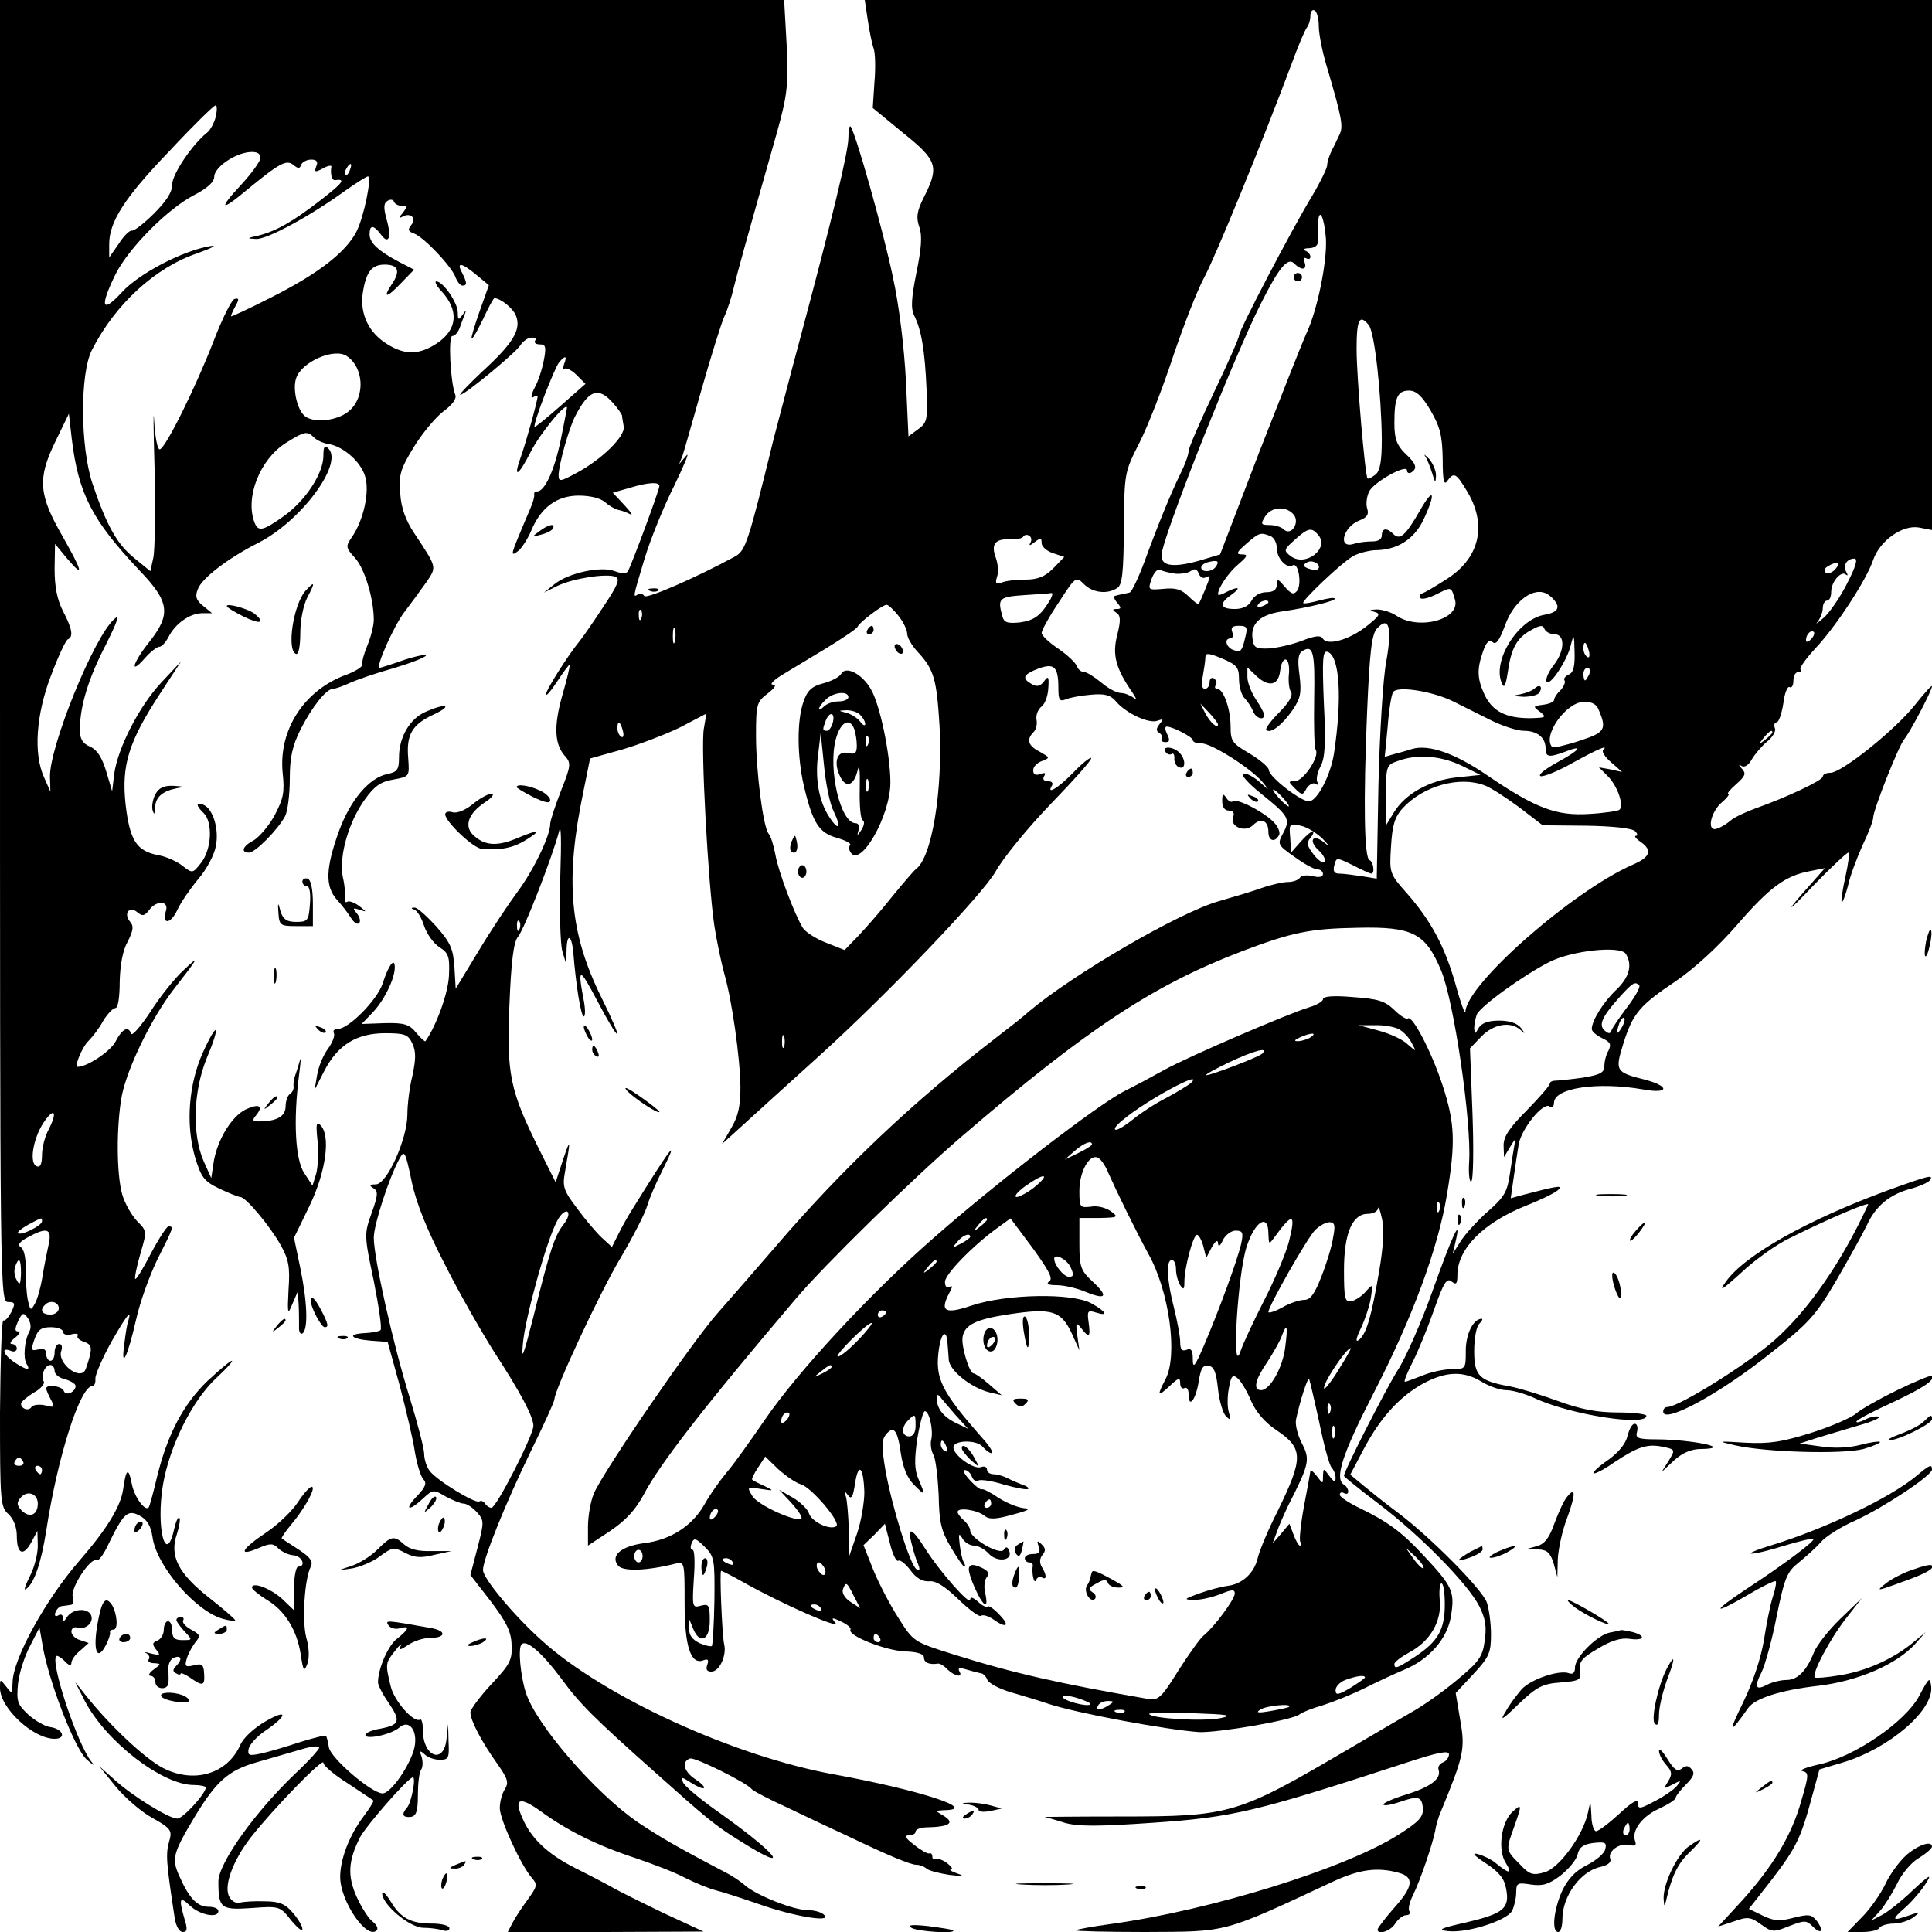 <?xml version="1.0" standalone="no"?>
<!DOCTYPE svg PUBLIC "-//W3C//DTD SVG 20010904//EN"
 "http://www.w3.org/TR/2001/REC-SVG-20010904/DTD/svg10.dtd">
<svg version="1.0" xmlns="http://www.w3.org/2000/svg"
 width="460pt" height="460pt" viewBox="0 0 460 460"
 preserveAspectRatio="xMidYMid meet">
<g transform="translate(0,460) scale(0.1,-0.1)"
fill="#000000" stroke="none">
<path d="M0 3050 c0 -1518 0 -1550 19 -1550 17 0 18 -3 8 -24 -7 -13 -15 -22
-19 -20 -4 3 -7 -96 -8 -219 0 -212 1 -225 20 -242 12 -11 20 -31 20 -51 0
-44 15 -51 34 -17 l15 28 1 -35 c0 -20 -8 -52 -19 -73 -10 -20 -15 -34 -10
-31 20 12 37 63 49 139 27 177 81 345 110 345 5 0 8 8 7 18 0 9 16 47 37 85
36 63 50 82 42 54 -3 -6 -7 -32 -10 -57 -9 -65 8 -30 28 58 9 41 32 105 51
144 39 77 39 78 26 78 -4 0 -23 -29 -42 -65 -18 -35 -35 -63 -37 -60 -2 2 3
28 12 59 16 55 16 55 -8 79 -13 14 -29 42 -35 63 -14 49 -14 165 -1 235 13 66
71 186 124 254 60 77 63 83 23 45 -21 -19 -56 -63 -79 -99 -23 -35 -44 -59
-46 -52 -6 19 -21 12 -37 -19 -12 -23 -67 -60 -90 -60 -9 0 11 48 26 62 10 10
26 31 35 48 10 16 23 30 29 30 6 0 10 26 10 63 1 39 7 74 19 95 13 26 15 37 6
47 -17 20 -2 39 17 23 12 -10 17 -9 28 5 17 24 48 23 40 -2 -10 -33 11 -32 27
2 8 18 31 51 50 74 20 23 39 59 42 79 8 40 -7 89 -30 98 -18 7 -18 -2 1 -20
22 -22 19 -86 -6 -118 -20 -26 -21 -26 -45 -7 -13 10 -39 22 -58 25 -51 10
-67 35 -77 121 -10 93 7 149 83 265 l49 75 -47 -50 c-53 -57 -103 -155 -112
-217 l-5 -42 -14 47 c-10 33 -21 51 -38 59 -19 8 -25 19 -25 42 1 56 20 120
62 201 29 58 34 75 20 61 -49 -43 -155 -306 -153 -376 l1 -35 -15 34 c-26 57
-19 151 17 244 17 45 35 84 40 85 13 6 10 25 -12 67 -14 27 -20 59 -20 100 l1
60 29 -35 c41 -48 37 -32 -11 53 -57 99 -60 137 -18 224 l33 68 7 -61 c16
-130 48 -192 160 -311 73 -76 77 -105 24 -172 -39 -49 -48 -81 -10 -38 13 15
29 27 34 27 6 0 15 10 22 23 16 32 50 56 79 57 l25 0 -22 18 c-16 13 -19 22
-12 39 9 26 72 74 143 110 103 52 204 189 168 225 -9 9 -12 5 -12 -17 0 -42
-42 -106 -93 -143 -51 -36 -62 -39 -71 -16 -23 60 13 150 74 189 45 28 51 30
68 13 6 -6 21 -13 33 -15 35 -5 77 -41 88 -76 12 -36 -3 -106 -32 -147 -14
-21 -14 -24 8 -48 23 -25 45 -97 45 -148 0 -13 -7 -41 -15 -60 -8 -19 -14 -40
-12 -46 1 -5 -16 -16 -37 -24 -101 -36 -163 -131 -153 -234 5 -46 2 -61 -19
-101 -14 -26 -37 -52 -50 -60 -26 -13 -32 -29 -11 -29 15 0 69 55 86 87 6 12
11 52 11 88 0 52 6 79 26 119 27 53 61 96 77 96 5 0 23 6 40 14 18 8 64 24
104 35 40 12 74 25 77 30 3 4 -20 0 -51 -10 -31 -11 -57 -19 -59 -19 -11 0 35
102 59 133 17 22 40 54 53 72 24 36 25 33 -30 116 -20 30 -31 60 -33 94 -4 43
0 58 32 110 20 33 52 71 70 85 22 16 33 31 29 40 -12 32 -17 140 -7 140 6 0
13 8 17 18 3 9 9 24 12 32 5 13 4 13 -5 0 -9 -13 -11 -12 -11 6 0 23 -35 74
-51 74 -5 0 0 -10 11 -22 43 -46 40 -92 -9 -125 -42 -28 -76 -29 -118 -3 -45
27 -67 73 -59 124 8 49 21 66 52 66 32 0 38 -15 18 -45 -24 -36 -14 -36 21 1
l31 32 -35 18 c-51 27 -71 46 -71 66 0 23 9 23 26 1 19 -27 27 -10 15 33 -8
29 -8 40 2 46 6 4 14 3 15 -2 2 -6 11 -10 19 -10 13 0 13 -2 2 -17 -10 -11
-10 -14 -1 -9 19 11 35 -3 21 -20 -9 -11 -7 -15 7 -20 24 -9 91 -80 99 -105 4
-10 11 -19 16 -19 12 0 11 7 -1 31 -14 26 -1 24 35 -6 l29 -24 -22 -62 c-12
-34 -21 -64 -19 -65 2 -2 14 19 27 46 13 28 25 50 27 50 15 0 46 -25 52 -43
12 -32 -8 -65 -79 -130 -34 -32 -58 -57 -54 -57 11 0 133 101 143 118 5 8 16
17 25 18 9 1 14 -2 10 -7 -3 -5 2 -9 12 -9 13 0 15 -6 9 -37 -4 -21 -13 -50
-22 -66 -8 -16 -10 -26 -4 -23 6 4 11 5 11 2 0 -10 -28 -111 -40 -144 -19 -53
-6 -46 23 11 21 43 87 123 87 106 0 -2 -7 -37 -15 -77 -15 -72 -38 -122 -56
-122 -5 0 -8 -3 -7 -7 1 -5 -3 -19 -9 -33 -6 -14 -18 -42 -27 -64 -20 -48 -20
-52 0 -36 8 8 21 28 29 47 23 55 61 83 113 83 27 0 52 -6 63 -16 9 -8 23 -16
31 -18 7 -1 20 -6 28 -10 8 -5 3 4 -13 21 l-28 30 39 11 c45 14 72 15 72 5 0
-10 -67 -190 -75 -203 -3 -6 -15 -6 -31 0 -32 13 -111 -4 -144 -31 l-25 -20
32 16 c38 18 115 30 138 22 12 -5 7 -19 -30 -74 -25 -38 -50 -74 -57 -82 -26
-32 -78 -114 -78 -124 0 -6 12 8 27 31 15 23 28 40 29 39 2 -1 -6 -34 -17 -72
-21 -74 -19 -118 7 -146 14 -16 13 -23 -10 -81 -14 -36 -26 -72 -26 -80 0 -28
-40 -111 -79 -163 -20 -27 -62 -90 -92 -140 l-54 -89 -3 51 c-3 44 -9 58 -43
97 -23 25 -46 46 -52 45 -9 0 -9 -2 0 -5 7 -3 17 -20 23 -39 6 -18 22 -41 36
-50 22 -14 25 -22 23 -68 -2 -42 -30 -119 -56 -156 -1 -2 -11 7 -22 20 -16 20
-28 24 -74 23 l-56 -2 26 27 c27 28 53 80 53 108 0 25 -15 5 -29 -39 -13 -39
-81 -108 -107 -108 -8 0 -12 -4 -9 -10 3 -5 -3 -22 -14 -37 -12 -16 -23 -44
-26 -63 l-6 -35 23 45 c32 62 77 90 145 90 47 0 55 -3 65 -25 9 -19 8 -38 0
-76 -7 -28 -12 -69 -12 -92 0 -58 -48 -166 -75 -167 -15 0 -17 -2 -6 -9 12 -7
11 -17 -4 -59 -18 -50 -18 -53 5 -162 12 -61 20 -114 16 -117 -3 -3 -19 -6
-36 -7 -45 -2 -36 -14 12 -18 l41 -3 29 -105 c15 -58 32 -129 36 -158 5 -29
14 -58 20 -64 9 -9 5 -19 -15 -40 -32 -33 -20 -38 14 -6 24 22 25 22 54 5 17
-9 36 -17 43 -17 7 0 21 -9 31 -20 18 -20 18 -23 2 -85 l-17 -65 48 -62 c37
-49 49 -72 50 -103 2 -37 -3 -47 -48 -95 -27 -29 -50 -60 -50 -67 0 -19 26
-69 63 -121 26 -37 29 -46 19 -62 -7 -11 -12 -31 -12 -45 0 -27 51 -138 77
-167 13 -15 12 -20 -10 -50 -13 -18 -30 -43 -36 -55 l-12 -23 233 0 233 1 -95
44 c-52 25 -106 52 -120 60 -14 8 -54 29 -90 47 -67 34 -106 71 -127 121 -20
46 -5 50 45 14 63 -46 136 -82 225 -111 41 -14 94 -34 118 -47 24 -12 58 -26
74 -30 17 -4 62 -19 100 -32 84 -30 176 -45 158 -27 -6 7 -24 12 -40 12 -33 0
-119 34 -148 58 -11 10 -32 24 -46 31 -124 65 -159 86 -210 120 -101 69 -243
233 -267 309 -13 41 -19 107 -10 115 12 12 49 -21 94 -81 44 -60 73 -90 225
-225 121 -108 141 -125 199 -161 133 -84 92 -32 -57 73 -39 28 -74 57 -77 66
-6 13 -3 13 20 -2 14 -9 28 -15 30 -12 3 2 -7 12 -21 21 -27 18 -33 42 -12 49
11 4 136 -58 147 -73 3 -4 41 -24 85 -44 44 -21 107 -51 140 -66 100 -48 153
-70 167 -70 8 0 18 -4 24 -9 5 -5 29 -11 54 -15 32 -4 38 -3 20 3 -14 5 -21 9
-16 10 6 1 1 7 -9 15 -11 8 -23 12 -27 10 -5 -3 -8 0 -8 5 0 6 -3 10 -8 8 -4
-1 -20 8 -36 21 -20 15 -24 22 -12 22 9 0 16 4 16 9 0 5 10 9 23 10 60 1 73
11 40 30 -16 9 -16 10 4 11 87 1 -57 48 -260 85 -239 43 -549 185 -697 319
-66 59 -140 148 -140 168 0 26 55 162 115 285 30 61 55 116 55 121 0 22 108
254 157 336 29 49 58 105 64 125 6 20 22 57 36 84 43 86 21 57 -75 -98 -7 -11
-20 -34 -29 -52 l-16 -32 -24 22 c-13 12 -40 44 -59 70 -32 42 -35 52 -29 85
14 81 14 85 -4 32 l-18 -55 -40 80 c-69 139 -77 178 -70 343 4 102 10 149 20
161 15 17 83 193 98 251 5 22 6 -18 3 -110 -2 -80 0 -158 5 -175 l9 -30 1 34
c1 40 12 35 16 -6 6 -76 18 -153 25 -153 4 0 4 19 -1 43 -14 74 -9 74 31 -2
59 -112 68 -109 12 4 -76 154 -87 279 -43 490 l16 79 75 21 c41 12 104 36 139
53 l63 33 -6 -35 c-8 -41 10 -371 25 -471 6 -38 17 -90 24 -115 18 -63 37
-197 38 -268 0 -45 -5 -69 -22 -98 l-22 -38 43 39 c49 45 106 96 193 175 164
149 383 379 415 434 18 33 78 106 133 163 55 57 98 105 95 108 -2 3 -22 -13
-43 -35 -36 -37 -65 -54 -50 -30 3 6 -1 10 -10 10 -10 0 -13 5 -9 12 5 8 2 9
-9 5 -11 -4 -17 -1 -17 9 0 8 9 18 21 22 20 8 19 8 -5 22 -28 14 -33 29 -15
47 6 6 9 19 7 29 -2 11 3 24 11 31 9 6 16 26 17 44 2 28 0 31 -10 17 -9 -12
-17 -14 -29 -7 -25 14 -21 23 15 37 38 14 48 5 48 -47 0 -28 3 -32 18 -26 9 4
36 9 60 11 33 3 47 -1 60 -17 23 -27 78 -53 98 -45 14 5 15 4 5 -8 -8 -10 -9
-16 -1 -21 6 -3 8 -10 6 -14 -3 -4 1 -8 9 -8 10 0 11 5 4 19 -5 10 -6 18 -1
18 14 0 62 -25 62 -32 0 -5 9 -8 21 -8 24 0 117 -59 145 -92 18 -22 18 -22 -8
1 -15 13 -32 21 -38 19 -7 -2 13 -24 43 -48 66 -53 70 -60 52 -94 -14 -26 -13
-28 27 -56 23 -17 47 -30 55 -30 7 0 13 -5 13 -11 0 -7 -10 -9 -24 -5 -14 3
-28 2 -31 -4 -3 -5 -16 -10 -28 -10 -12 0 -39 -6 -62 -14 -22 -8 -69 -22 -104
-32 -94 -27 -347 -174 -452 -263 -13 -12 -49 -40 -79 -63 -197 -152 -365 -311
-525 -498 -44 -51 -105 -121 -135 -155 -61 -68 -274 -379 -296 -431 -8 -19
-14 -54 -14 -79 l0 -45 53 35 c37 25 60 50 80 87 37 71 143 208 363 467 67 79
276 284 396 387 297 255 455 359 665 439 121 46 163 54 276 56 131 3 161 -13
198 -101 31 -73 73 -363 67 -456 -2 -29 1 -50 5 -47 5 3 6 75 3 161 l-6 156
27 28 c29 30 69 37 93 16 12 -11 12 -10 1 5 -9 11 -27 17 -52 17 -26 0 -41 -6
-48 -17 -9 -16 -10 -16 -11 -1 0 9 3 23 6 32 7 19 111 94 172 125 54 28 170
40 183 20 16 -26 9 -55 -22 -85 -31 -29 -59 -74 -59 -94 0 -6 11 -15 25 -22
19 -9 22 -14 15 -29 -6 -10 -10 -26 -10 -37 0 -16 -10 -21 -52 -28 -29 -4 -59
-7 -65 -7 -7 0 -13 -3 -13 -7 0 -5 -25 -33 -55 -64 -41 -41 -55 -62 -55 -83
l1 -28 15 25 c12 20 14 21 10 5 -2 -11 -7 -42 -11 -70 -6 -42 -13 -55 -52 -89
-25 -22 -54 -54 -65 -71 l-19 -30 7 30 c14 61 -8 14 -56 -121 -27 -76 -65
-161 -83 -188 -27 -43 -127 -238 -127 -250 0 -2 37 -32 82 -66 99 -75 212
-190 240 -244 15 -30 18 -49 13 -83 -5 -38 -14 -50 -66 -93 -32 -27 -80 -61
-107 -76 -26 -15 -94 -55 -152 -89 -264 -155 -279 -160 -543 -160 -103 0 -184
-1 -180 -1 5 -1 26 -7 48 -14 32 -9 78 -9 209 0 191 13 246 26 604 143 76 25
102 30 102 20 0 -7 -6 -16 -14 -19 -8 -3 -13 -11 -11 -17 8 -22 -19 -42 -78
-60 -32 -10 -56 -21 -53 -24 3 -3 19 0 37 6 46 16 54 14 57 -14 1 -21 -9 -32
-56 -62 -126 -81 -447 -181 -687 -214 -44 -6 -82 -13 -84 -15 -2 -2 72 -4 165
-4 200 1 182 -4 450 121 61 28 104 34 154 20 38 -10 35 -33 -10 -83 -22 -25
-40 -49 -40 -52 0 -14 31 -4 42 14 7 11 19 20 26 20 7 0 11 4 8 9 -4 5 0 22 8
38 17 34 46 119 53 153 2 14 8 34 13 45 55 134 59 150 47 218 l-11 66 42 45
c38 41 42 51 42 95 0 27 -5 62 -10 76 -12 32 -134 155 -211 213 -30 22 -67 52
-84 66 l-30 25 30 57 c39 75 85 127 142 159 55 30 97 32 141 5 18 -11 44 -20
59 -20 15 0 45 -9 67 -19 83 -39 266 -68 266 -42 0 4 -30 8 -67 8 -50 0 -88 7
-143 27 -41 15 -93 31 -115 35 -73 13 -85 25 -85 84 0 29 5 58 12 65 7 7 9 12
6 12 -20 0 -38 -36 -38 -76 0 -43 0 -44 -34 -44 -18 0 -50 -7 -69 -15 -20 -8
-39 -15 -42 -15 -3 0 5 21 19 48 13 26 36 82 51 125 22 63 30 75 41 66 11 -9
14 -6 14 15 0 63 62 125 165 166 33 13 66 29 74 36 14 13 1 11 -83 -11 l-29
-8 7 49 c4 27 9 63 12 80 7 37 57 99 73 90 6 -4 11 -1 11 8 0 36 104 51 213
32 60 -11 64 7 5 23 -72 18 -73 21 -53 86 23 73 39 91 125 149 43 29 101 82
146 134 78 90 115 117 174 128 l35 7 -30 -34 c-68 -76 -65 -79 4 -6 41 42 78
77 82 77 3 0 0 -26 -7 -57 -7 -31 -11 -59 -9 -61 2 -2 9 16 15 39 5 24 22 68
35 97 14 29 25 58 25 65 0 18 60 170 74 187 14 17 66 116 66 126 0 4 -18 -16
-41 -45 -47 -59 -174 -161 -201 -161 -10 0 -18 -4 -18 -9 0 -9 -87 -50 -161
-76 -24 -9 -50 -21 -59 -29 -8 -7 -22 -16 -32 -19 -25 -9 -16 39 12 63 13 11
19 20 15 20 -4 0 4 10 19 23 21 19 24 25 14 36 -9 10 -9 12 -1 7 7 -4 17 3 24
16 7 12 23 31 36 42 13 10 22 25 19 32 -3 8 -1 14 4 14 5 0 12 20 16 45 3 25
10 42 15 39 5 -3 9 4 9 15 0 12 5 21 12 21 6 0 9 3 5 6 -3 4 13 26 36 51 49
52 122 164 137 210 16 46 70 84 109 77 l31 -6 0 631 0 631 -1271 0 -1270 0 7
-47 c4 -27 10 -57 14 -68 4 -11 5 -47 2 -81 l-4 -61 73 -60 c82 -66 86 -80 47
-156 -15 -31 -17 -45 -9 -68 7 -20 5 -50 -7 -108 -12 -61 -14 -85 -5 -103 17
-34 25 -83 29 -173 3 -74 2 -81 -20 -97 l-23 -17 -6 132 c-4 78 -16 179 -31
247 -22 107 -90 348 -101 359 -3 2 -5 -10 -5 -27 0 -33 -39 -194 -116 -482
-26 -96 -53 -202 -62 -235 -61 -249 -67 -266 -92 -280 -90 -49 -211 -102 -216
-94 -3 5 -10 7 -15 4 -12 -8 -13 -10 16 86 14 46 46 125 71 174 24 50 37 81
28 70 l-17 -20 8 20 c4 11 24 83 46 160 22 77 46 154 53 170 8 17 18 48 23 70
9 37 26 99 103 370 25 90 27 111 23 208 l-6 107 -933 0 -934 0 0 -1550z m3140
1487 c0 -18 9 -64 21 -102 34 -116 38 -137 28 -156 -5 -11 -13 -28 -19 -39 -5
-11 -10 -26 -10 -33 0 -7 -16 -40 -35 -72 -50 -82 -175 -322 -175 -334 0 -6
-27 -67 -60 -136 -33 -69 -60 -132 -60 -139 0 -8 -8 -31 -19 -53 -24 -49 -53
-120 -86 -210 -15 -40 -31 -74 -36 -74 -5 -1 -13 -3 -19 -4 -5 -1 -13 -3 -16
-4 -4 0 -1 -8 6 -16 10 -12 10 -15 -1 -15 -11 0 -11 -2 -1 -9 10 -6 11 -17 2
-53 -12 -47 -4 -79 37 -138 9 -14 11 -19 3 -12 -8 6 -22 12 -31 12 -10 0 -31
11 -47 25 -17 14 -35 25 -41 25 -7 0 -14 6 -17 14 -3 8 -23 27 -45 42 -21 14
-39 31 -39 37 0 6 18 39 41 73 40 62 41 62 60 43 20 -20 55 -25 79 -9 12 7 15
36 16 142 1 132 1 133 37 204 20 39 56 132 80 205 25 74 58 159 75 190 27 51
133 309 208 509 15 41 31 79 36 85 4 5 8 17 8 28 0 10 5 15 10 12 6 -3 10 -21
10 -38z m-2626 -214 c-4 -16 -13 -32 -20 -38 -36 -28 -84 -100 -84 -124 0 -19
-14 -40 -44 -70 -24 -24 -48 -42 -52 -40 -5 1 -19 -12 -31 -31 l-23 -33 0 32
c0 53 37 111 144 222 55 59 104 107 109 108 4 1 4 -11 1 -26z m106 -99 c0 -8
-21 -37 -46 -64 -55 -59 -49 -65 14 -12 78 64 94 73 111 59 11 -9 15 -9 18 1
3 6 13 12 24 12 13 0 17 -5 12 -16 -5 -14 -3 -15 16 -5 12 7 21 8 20 4 -3 -17
1 -33 9 -32 26 4 19 -6 -34 -47 -67 -52 -106 -74 -149 -85 -28 -6 -28 -7 -5
-8 26 -1 128 54 212 115 27 19 51 34 54 34 10 0 -9 -95 -27 -131 -25 -49 -90
-100 -203 -157 -53 -27 -96 -47 -96 -45 0 3 5 14 11 25 9 16 8 19 -3 16 -7 -3
-29 -47 -49 -99 -42 -109 -116 -259 -129 -259 -5 0 -11 30 -13 68 -2 37 -2
-14 1 -114 2 -99 1 -195 -3 -212 l-7 -32 -38 31 c-41 33 -66 77 -100 178 -29
87 -30 262 -1 318 55 108 150 196 251 230 36 13 49 20 30 17 -65 -11 -169 -65
-210 -110 -48 -52 -53 -35 -15 43 32 63 124 156 188 189 31 16 47 31 47 43 0
22 48 56 85 59 17 1 25 -3 25 -14z m213 -29 c-3 -9 -8 -14 -10 -11 -3 3 -2 9
2 15 9 16 15 13 8 -4z m2324 -163 c3 -55 -20 -170 -47 -227 -10 -22 -60 -149
-112 -282 l-93 -243 -50 -15 c-68 -19 -97 -12 -88 23 20 82 175 470 234 587
44 88 65 113 80 98 18 -18 32 -16 25 3 -3 8 -2 12 4 9 6 -3 10 -2 10 4 0 5 -6
12 -12 14 -7 3 -3 6 9 6 15 1 22 7 21 19 -1 9 0 28 0 41 3 40 15 14 19 -37z
m102 -206 c14 -17 30 -164 31 -272 0 -52 -4 -75 -15 -84 -9 -7 -17 -11 -19 -9
-6 8 -26 240 -26 308 0 71 7 84 29 57z m-2433 -74 c39 -26 44 -93 9 -127 -27
-28 -94 -35 -113 -12 -16 18 -25 63 -17 86 12 39 91 74 121 53z m517 -19 c-3
-10 -3 -15 1 -11 4 3 17 -3 29 -15 l21 -21 -59 -52 c-33 -29 -61 -52 -62 -50
-5 5 46 137 58 153 15 18 20 16 12 -4z m117 -93 c11 -12 20 -26 21 -29 0 -3 2
-15 4 -26 5 -23 -53 -80 -114 -112 -37 -20 -41 -20 -41 -5 0 25 25 114 40 142
32 62 55 70 90 30z m1946 -17 c23 -40 28 -60 29 -116 0 -51 3 -64 11 -52 16
22 21 19 49 -28 46 -79 27 -157 -51 -206 -26 -17 -52 -32 -58 -34 -6 -2 -8 -7
-4 -11 3 -4 20 0 38 9 36 18 35 19 44 -12 15 -47 -85 -75 -139 -39 -13 9 -35
15 -47 15 -18 -1 -19 -2 -5 -6 15 -4 12 -9 -18 -33 -41 -33 -94 -48 -105 -31
-5 9 -18 8 -51 -5 -24 -9 -60 -17 -79 -18 -31 -1 -35 2 -38 25 -4 36 20 57 76
64 60 9 125 25 120 30 -2 3 -19 0 -38 -5 -19 -5 -35 -8 -37 -6 -5 5 93 98 119
112 12 7 36 13 51 14 53 0 93 25 116 72 31 66 25 81 -9 21 -34 -59 -47 -70
-63 -54 -15 15 -27 14 -27 -4 0 -9 -9 -14 -22 -14 -13 0 -33 -2 -45 -6 -39
-12 -25 41 14 56 18 7 23 14 18 29 -3 10 -1 28 5 40 12 23 90 66 90 50 0 -6 5
-8 10 -5 16 10 12 21 -15 46 -19 19 -25 34 -25 71 0 61 7 78 35 78 17 0 31
-13 51 -47z m-326 -248 c16 -19 -6 -53 -24 -35 -5 5 -20 10 -33 10 -21 0 -22
2 -11 20 15 24 50 26 68 5z m59 -49 c27 -32 -31 -77 -66 -50 -17 13 -17 15 10
39 32 29 40 30 56 11z m-686 -19 c-4 -7 0 -6 10 2 15 11 17 11 17 -2 0 -8 12
-19 27 -24 l27 -9 -26 -27 c-20 -20 -37 -27 -67 -27 -22 0 -47 -3 -56 -7 -14
-5 -16 -2 -11 14 4 11 2 31 -3 45 -12 32 -2 45 32 44 16 -1 31 2 33 6 3 5 10
6 15 2 5 -3 6 -11 2 -17z m571 17 c9 -3 16 -16 16 -29 0 -25 24 -50 38 -41 14
8 22 -47 10 -61 -8 -10 -14 -7 -29 10 -16 19 -18 20 -19 5 0 -12 -8 -18 -25
-18 -14 0 -29 -8 -35 -20 -7 -13 -21 -20 -40 -20 -36 0 -38 13 -8 34 25 18 17
21 -13 6 -10 -6 -19 -8 -19 -5 0 15 25 52 49 72 22 19 23 23 8 23 -15 0 -13 5
10 25 31 27 34 28 57 19z m-129 -73 c-8 -13 -35 -15 -35 -2 0 5 8 11 18 13 21
5 26 2 17 -11z m243 -6 c-3 -3 -13 -2 -22 1 -14 5 -15 9 -4 15 13 8 36 -6 26
-16z m1260 -34 c-16 -32 -42 -70 -56 -82 -15 -13 -21 -17 -14 -9 6 8 12 22 12
32 0 10 5 18 10 18 6 0 10 9 10 21 0 24 24 51 35 41 5 -4 5 -1 1 6 -9 15 1 32
19 32 9 0 4 -18 -17 -59z m-28 34 c-7 -8 -17 -12 -22 -9 -6 4 -5 10 3 15 22
14 33 10 19 -6z m-1571 -11 c14 -1 31 2 37 7 8 6 14 4 18 -6 3 -9 10 -13 16
-10 5 3 10 4 10 1 0 -5 -21 -56 -26 -64 -1 -2 -12 6 -24 18 -17 17 -31 21 -60
18 -37 -3 -37 -3 -28 24 6 16 15 25 21 21 5 -3 22 -7 36 -9z m909 -76 c2 -11
-8 -18 -32 -22 -63 -12 -124 -111 -100 -163 5 -13 9 -6 14 27 8 57 22 82 56
100 21 12 28 12 31 3 3 -7 13 -13 24 -13 26 0 25 -40 -2 -74 -11 -14 -19 -31
-17 -38 6 -16 49 48 58 86 7 28 8 27 9 -17 1 -34 -3 -49 -14 -53 -8 -4 -13
-10 -10 -14 3 -5 -2 -15 -10 -24 -9 -8 -15 -19 -15 -23 0 -4 -11 -9 -26 -11
-24 -3 -25 -4 -7 -17 16 -13 14 -14 -24 -15 -57 0 -89 16 -108 55 -18 39 -19
61 -4 104 8 23 15 29 23 22 8 -7 16 4 29 39 21 60 70 95 102 75 11 -7 21 -19
23 -27z m-1207 15 c-23 -39 -38 -50 -73 -55 -31 -3 -38 0 -42 17 -11 40 -7 44
52 48 31 2 61 4 65 5 4 1 3 -6 -2 -15z m519 -7 c0 -2 -7 -7 -16 -10 -8 -3 -12
-2 -9 4 6 10 25 14 25 6z m-881 -32 c12 -15 21 -34 21 -43 0 -9 11 -28 24 -42
40 -43 46 -65 53 -177 8 -154 -18 -315 -57 -342 -4 -3 -29 -32 -56 -65 -26
-33 -63 -75 -81 -94 l-32 -33 -43 17 c-24 9 -49 25 -56 35 -20 32 -59 135 -66
176 -4 21 -11 44 -16 49 -13 16 -30 148 -30 234 0 75 2 80 28 100 17 13 22 21
12 21 -8 0 1 10 22 23 20 12 68 41 106 64 39 24 72 46 74 51 4 10 59 52 69 52
4 0 17 -12 28 -26z m-612 -6 c-3 -8 -6 -5 -6 6 -1 11 2 17 5 13 3 -3 4 -12 1
-19z m1774 -101 c-8 -39 -16 -173 -19 -296 l-4 -223 -37 6 c-20 3 -43 6 -53 6
-11 0 -15 6 -11 20 5 19 5 19 44 0 21 -11 41 -20 44 -20 9 0 5 28 -4 32 -13 4
-15 139 -6 353 6 141 11 184 23 198 29 32 37 4 23 -76z m-1694 46 c-3 -10 -5
-4 -5 12 0 17 2 24 5 18 2 -7 2 -21 0 -30z m1358 10 c-8 -35 -11 -37 -30 -30
-16 7 -21 27 -5 27 5 0 7 7 4 15 -4 11 0 15 16 15 19 0 21 -4 15 -27z m1347
-5 c-7 -7 -12 -8 -12 -2 0 6 3 14 7 17 3 4 9 5 12 2 2 -3 -1 -11 -7 -17z
m-529 -28 c3 -11 1 -18 -4 -14 -5 3 -9 12 -9 20 0 20 7 17 13 -6z m-654 -114
c-1 -62 0 -117 4 -122 9 -16 -30 -74 -50 -74 -16 0 -16 -1 0 -17 17 -17 19
-17 28 0 6 9 15 14 21 11 6 -4 8 -3 5 3 -4 6 -1 23 7 38 11 20 13 56 8 152 -4
103 -3 125 9 121 29 -10 35 -111 15 -243 -8 -50 -38 -109 -58 -113 -17 -3 -97
58 -97 75 -1 7 -21 24 -46 39 -41 24 -45 29 -45 64 0 42 -17 90 -32 90 -5 0
-7 4 -3 9 3 5 1 12 -5 16 -5 3 -10 -1 -10 -9 0 -9 -5 -16 -11 -16 -8 0 -9 11
-5 31 3 17 6 37 6 45 0 10 9 9 40 -4 35 -15 40 -21 40 -49 0 -17 6 -38 13 -45
7 -7 16 -21 20 -30 6 -18 27 -25 27 -10 0 4 -9 21 -20 37 -11 17 -20 40 -20
53 l0 23 22 -21 c29 -27 52 -22 56 13 5 39 24 34 21 -6 -2 -18 0 -38 5 -45 5
-8 -6 -26 -29 -49 -19 -19 -33 -38 -30 -41 10 -10 38 12 63 48 19 28 21 41 16
83 -5 36 -3 51 7 57 26 16 30 -3 28 -114z m655 59 c-4 -8 -8 -15 -10 -15 -2 0
-4 7 -4 15 0 8 4 15 10 15 5 0 7 -7 4 -15z m-322 -66 c24 -12 64 -32 90 -45
27 -13 61 -24 76 -24 32 0 52 -16 52 -42 0 -21 8 -22 46 -8 46 18 37 5 -18
-25 -29 -16 -47 -30 -40 -33 7 -2 42 12 77 32 62 34 86 44 72 30 -4 -4 5 -17
19 -29 l26 -23 -27 6 -28 5 21 -21 c23 -23 39 -69 28 -80 -4 -3 -36 -8 -72
-10 -78 -5 -127 13 -243 92 -76 52 -138 74 -178 63 -10 -3 -29 -9 -42 -12
l-24 -7 7 72 c3 40 9 77 13 82 9 16 96 2 145 -23z m343 -16 c22 -50 17 -57
-45 -77 -33 -11 -62 -17 -64 -15 -25 26 32 107 75 108 17 1 30 -6 34 -16z
m-905 -38 c0 -12 -20 6 -31 28 l-11 22 21 -22 c11 -12 21 -25 21 -28z m-1417
-15 c3 -11 1 -18 -4 -14 -5 3 -9 12 -9 20 0 20 7 17 13 -6z m2737 -4 c0 -2 -8
-10 -17 -17 -16 -13 -17 -12 -4 4 13 16 21 21 21 13z m-742 -78 l47 -23 -57
-6 c-65 -7 -122 -39 -149 -83 l-19 -31 0 72 c0 69 1 72 28 81 45 17 100 13
150 -10z m57 -48 c14 -5 51 -29 82 -52 l56 -43 104 -1 c63 -1 109 -6 116 -13
6 -6 7 -11 2 -11 -5 0 0 -7 12 -15 28 -20 22 -36 -20 -54 -143 -63 -395 -284
-398 -350 0 -9 -11 20 -23 64 -26 92 -59 153 -117 219 -41 46 -41 48 -37 111
3 51 9 70 28 91 49 53 135 77 195 54z m-480 -30 c10 -11 16 -20 13 -20 -3 0
-13 9 -23 20 -10 11 -16 20 -13 20 3 0 13 -9 23 -20z m95 -98 c16 -17 17 -20
3 -8 -27 22 -39 5 -13 -19 11 -10 17 -22 14 -27 -3 -5 -15 3 -26 17 -16 21
-18 28 -8 40 7 8 9 15 5 15 -4 0 -17 -11 -29 -25 l-22 -25 -2 35 c-3 34 -2 35
25 29 15 -3 39 -18 53 -32z m-1913 -214 c-3 -8 -6 -5 -6 6 -1 11 2 17 5 13 3
-3 4 -12 1 -19z m2666 -134 c3 -4 -9 -26 -28 -51 -18 -24 -36 -50 -38 -56 -3
-9 -7 -9 -17 0 -14 13 -6 32 37 80 30 33 36 37 46 27z m-42 -101 c-12 -20 -14
-14 -5 12 4 9 9 14 11 11 3 -2 0 -13 -6 -23z m-1994 -45 c-3 -7 -5 -2 -5 12 0
14 2 19 5 13 2 -7 2 -19 0 -25z m-1751 -197 c-9 -16 -16 -44 -16 -61 0 -21 -4
-30 -12 -27 -19 6 -10 64 15 103 26 39 35 28 13 -15z m944 -323 c34 -68 87
-160 116 -206 63 -97 94 -155 94 -177 0 -22 -88 -195 -100 -195 -5 0 -12 5
-15 10 -4 6 -10 8 -14 5 -10 -5 -101 50 -118 73 -7 9 -13 27 -13 40 0 13 -16
74 -35 136 -39 125 -85 331 -85 379 0 31 36 142 61 188 12 22 14 18 29 -53 11
-53 37 -117 80 -200z m282 97 c-21 -27 -32 -58 -72 -220 -24 -94 -29 -108 -25
-64 5 60 56 244 81 291 8 16 19 26 25 23 5 -4 2 -16 -9 -30z m-1242 7 c0 -10
-50 -35 -57 -28 -3 2 8 11 24 20 34 18 33 18 33 8z m16 -54 c-4 -18 -11 -53
-15 -78 -4 -25 -12 -54 -18 -64 -10 -18 -11 -17 -17 10 -3 16 -5 49 -5 73 1
25 -4 47 -11 51 -9 6 -4 13 16 24 46 25 58 21 50 -16z m-66 -70 c-1 -26 -3
-30 -10 -16 -6 9 -7 23 -4 32 9 25 14 19 14 -16z m90 -83 c0 -8 -9 -15 -20
-15 -20 0 -26 11 -13 23 12 13 33 7 33 -8z m-70 -55 c-12 -22 -15 -63 -7 -77
11 -17 1 -16 -28 3 -27 18 -34 37 -10 28 8 -4 15 -1 15 5 0 6 -5 11 -12 11 -6
0 -3 7 8 15 10 8 14 15 7 15 -8 0 -8 6 0 24 10 21 13 22 23 8 7 -10 9 -23 4
-32z m80 -1 c0 -6 9 -9 20 -6 11 3 18 1 15 -3 -3 -5 4 -11 15 -15 16 -5 19
-12 14 -33 -4 -15 -9 -30 -11 -34 -14 -26 -68 18 -57 46 3 9 1 16 -5 16 -6 0
-11 -9 -11 -20 0 -11 -4 -20 -10 -20 -5 0 -10 7 -10 16 0 11 -6 15 -19 11 -17
-4 -18 -2 -9 24 8 23 16 29 39 29 16 0 29 -5 29 -11z m-20 -93 c0 -8 11 -17
25 -20 14 -4 25 -11 25 -16 0 -14 -23 -25 -28 -12 -4 12 -42 17 -42 6 0 -3 5
-15 11 -26 10 -19 9 -20 -14 -14 -14 3 -29 1 -32 -4 -7 -11 -25 -4 -25 8 0 4
14 16 30 26 17 9 28 22 24 27 -8 13 3 39 16 39 5 0 10 -6 10 -14z m-75 -216
c3 -5 -1 -10 -10 -10 -9 0 -13 5 -10 10 3 6 8 10 10 10 2 0 7 -4 10 -10z m45
-20 c0 -5 -2 -10 -4 -10 -3 0 -8 5 -11 10 -3 6 -1 10 4 10 6 0 11 -4 11 -10z
m-10 -80 c0 -27 -19 -35 -38 -17 -12 13 -13 19 -3 31 16 19 41 10 41 -14z"/>
<path d="M3080 3940 c0 -5 5 -10 10 -10 6 0 10 5 10 10 0 6 -4 10 -10 10 -5 0
-10 -4 -10 -10z"/>
<path d="M3393 3514 c5 -7 12 -25 17 -41 7 -23 8 -24 9 -7 1 12 -7 30 -16 41
-10 10 -14 13 -10 7z"/>
<path d="M3654 2961 c-5 -5 -20 -11 -34 -14 -21 -4 -20 -4 7 -6 17 0 35 4 38
10 9 14 1 21 -11 10z"/>
<path d="M2065 3100 c-3 -5 -1 -10 4 -10 6 0 11 5 11 10 0 6 -2 10 -4 10 -3 0
-8 -4 -11 -10z"/>
<path d="M2130 3061 c0 -5 5 -13 10 -16 6 -3 10 -2 10 4 0 5 -4 13 -10 16 -5
3 -10 2 -10 -4z"/>
<path d="M2003 2996 c-4 -8 -24 -18 -43 -23 -27 -7 -38 -17 -47 -44 -16 -45
-15 -131 1 -200 21 -89 36 -112 79 -124 21 -6 35 -14 31 -17 -3 -4 -3 -11 1
-17 23 -39 95 86 95 166 0 66 -25 187 -47 223 -21 36 -59 55 -70 36z m17 -56
c0 -5 -10 -10 -23 -10 -13 0 -28 -5 -35 -12 -7 -7 -12 -9 -12 -6 0 4 7 14 16
22 17 18 54 22 54 6z m28 -42 c7 -7 12 -16 12 -22 0 -5 -6 -3 -12 6 -7 9 -22
18 -33 21 -20 5 -20 5 1 6 11 0 25 -4 32 -11z m-65 -18 c-3 -11 -9 -20 -14
-20 -11 0 -11 3 -3 24 9 23 23 20 17 -4z m51 -16 c3 -9 6 -26 6 -39 0 -18 -4
-22 -20 -18 -26 7 -36 -20 -21 -53 14 -32 34 -26 43 12 4 17 6 0 5 -44 -1 -39
2 -73 7 -75 5 -2 4 -12 -3 -23 -10 -15 -11 -15 -7 -1 3 10 0 17 -7 17 -36 0
-66 129 -47 200 11 41 33 53 44 24z m-49 -196 c19 -39 12 -48 -10 -14 -25 37
-35 92 -27 150 l6 51 8 -78 c4 -43 14 -92 23 -109z m82 160 c-3 -8 -6 -5 -6 6
-1 11 2 17 5 13 3 -3 4 -12 1 -19z m0 -110 c-3 -7 -5 -2 -5 12 0 14 2 19 5 13
2 -7 2 -19 0 -25z"/>
<path d="M1885 2597 c-4 -10 -5 -21 -1 -24 10 -10 18 4 13 24 -4 17 -4 17 -12
0z"/>
<path d="M1900 2525 c0 -8 5 -15 10 -15 6 0 10 7 10 15 0 8 -4 15 -10 15 -5 0
-10 -7 -10 -15z"/>
<path d="M1284 3335 c-18 -13 -18 -14 4 -8 12 3 25 9 28 14 8 14 -10 11 -32
-6z"/>
<path d="M727 3193 c-29 -34 -45 -142 -22 -150 6 -2 10 19 10 50 0 29 7 66 17
85 19 36 18 40 -5 15z"/>
<path d="M1548 3193 c7 -3 16 -2 19 1 4 3 -2 6 -13 5 -11 0 -14 -3 -6 -6z"/>
<path d="M540 3157 c0 -3 18 -14 40 -25 39 -19 53 -16 27 6 -14 12 -67 27 -67
19z"/>
<path d="M1013 2905 c-37 -16 -63 -60 -63 -108 0 -30 -4 -35 -28 -40 -43 -9
-88 -62 -115 -136 -32 -89 -33 -131 -5 -163 13 -14 28 -34 34 -44 7 -11 15
-16 19 -12 4 4 2 14 -5 23 -11 13 -10 14 6 9 18 -6 18 -6 -1 9 -11 8 -24 13
-28 10 -5 -3 -7 1 -6 8 2 8 0 31 -5 52 -9 49 14 130 53 184 23 32 38 42 68 47
38 7 38 7 35 50 -5 57 9 81 61 105 47 22 29 28 -20 6z"/>
<path d="M2775 2810 c4 -6 10 -8 15 -5 4 3 7 -3 6 -12 0 -9 5 -18 12 -20 15
-6 16 19 0 35 -15 15 -42 16 -33 2z"/>
<path d="M2825 2760 c-3 -5 -1 -10 4 -10 6 0 11 5 11 10 0 6 -2 10 -4 10 -3 0
-8 -4 -11 -10z"/>
<path d="M370 2709 c-6 -11 -9 -28 -7 -37 4 -13 5 -12 6 4 1 26 17 40 51 47
21 4 20 4 -7 6 -23 1 -35 -5 -43 -20z"/>
<path d="M1230 2726 c0 -2 18 -13 40 -24 27 -13 40 -16 40 -7 0 6 -11 17 -25
23 -25 12 -55 16 -55 8z"/>
<path d="M1125 2685 c-17 -14 -37 -22 -47 -19 -10 3 -18 1 -18 -5 0 -17 67
-81 87 -82 44 -4 75 2 105 21 39 24 31 26 -19 5 -47 -20 -76 -19 -102 3 -28
22 -18 54 24 82 17 11 23 20 15 20 -8 0 -28 -11 -45 -25z"/>
<path d="M2910 2693 c0 -15 6 -23 16 -23 10 0 14 -6 10 -15 -9 -23 29 -39 48
-19 19 18 36 10 36 -17 0 -21 15 -26 25 -8 4 5 -1 19 -10 29 -22 25 -91 61
-100 52 -3 -3 -10 0 -15 8 -8 12 -10 10 -10 -7z"/>
<path d="M2977 2699 c7 -7 15 -10 18 -7 3 3 -2 9 -12 12 -14 6 -15 5 -6 -5z"/>
<path d="M720 2501 c0 -6 5 -11 11 -11 6 0 9 -17 7 -42 -3 -40 -5 -43 -33 -43
-22 0 -31 6 -37 25 -6 23 -7 23 -5 -5 2 -28 5 -30 42 -30 l40 0 0 54 c0 35 -5
56 -12 59 -7 2 -13 -1 -13 -7z"/>
<path d="M4586 2359 c-8 -42 0 -50 9 -9 4 17 5 34 2 36 -2 3 -7 -10 -11 -27z"/>
<path d="M652 2275 c0 -16 2 -22 5 -12 2 9 2 23 0 30 -3 6 -5 -1 -5 -18z"/>
<path d="M3150 2221 c0 -5 -15 -14 -32 -19 -48 -14 -294 -120 -347 -150 -25
-14 -68 -37 -96 -51 -63 -33 -294 -210 -447 -344 -153 -133 -329 -323 -408
-439 -35 -51 -75 -107 -90 -124 -15 -18 -38 -50 -51 -73 -29 -53 -81 -87 -144
-95 -56 -7 -83 -30 -63 -54 12 -14 69 -12 136 5 22 5 22 4 22 -94 0 -104 15
-148 45 -136 11 4 13 1 9 -11 -4 -11 -1 -16 10 -16 19 0 37 39 30 66 -5 25
-11 174 -7 174 2 0 28 -13 56 -29 89 -50 230 -112 216 -95 -11 13 -9 14 14 3
15 -7 24 -15 22 -19 -8 -14 83 -50 130 -52 30 -1 45 -6 45 -15 0 -12 13 -17
33 -14 4 1 15 -5 23 -14 18 -17 38 -20 28 -4 -4 8 1 9 17 4 13 -4 29 -8 34 -9
6 0 13 -8 16 -16 4 -8 28 -21 55 -29 27 -8 68 -20 91 -28 67 -22 282 -62 358
-67 44 -2 221 28 239 42 6 5 31 15 56 22 25 8 70 26 100 41 30 15 71 34 90 42
63 25 107 76 115 131 9 57 3 69 -65 142 -53 57 -86 81 -152 113 -27 13 -48 27
-48 32 0 6 5 7 10 4 6 -3 10 -2 10 4 0 5 -4 13 -10 16 -23 14 -5 71 70 217 93
180 154 346 175 473 21 125 19 171 -10 260 -26 80 -73 170 -83 160 -3 -3 -18
6 -33 21 -22 21 -39 26 -98 30 -45 4 -71 2 -71 -5z m180 -71 c11 -6 25 -20 31
-33 12 -22 12 -22 -10 -3 -11 11 -42 25 -68 32 l-48 13 38 0 c21 1 47 -4 57
-9z m-210 -20 c-8 -5 -22 -9 -30 -9 -10 0 -8 3 5 9 27 12 43 12 25 0z m-115
-39 c-11 -9 -121 -51 -133 -51 -4 1 20 14 53 30 59 28 98 39 80 21z m-170 -70
c-6 -5 -32 -21 -58 -35 -26 -13 -61 -36 -78 -50 -17 -14 -36 -26 -42 -26 -7 1
1 11 17 24 56 47 198 123 161 87z m-235 -146 c0 -2 -15 -12 -32 -20 l-33 -16
24 21 c22 19 41 26 41 15z m39 -68 c22 -49 65 -137 95 -192 50 -89 71 -242 41
-299 -21 -40 -19 -43 10 -16 21 20 25 21 25 6 0 -9 5 -14 10 -11 6 3 10 -3 10
-15 0 -35 17 -13 24 30 5 32 10 41 24 38 13 -2 18 -17 22 -55 3 -29 12 -58 19
-65 11 -11 12 -9 7 9 -4 12 -4 38 0 58 5 29 9 33 20 24 8 -6 23 -31 33 -55 12
-27 34 -52 60 -69 65 -44 65 -66 2 -195 -22 -43 -42 -92 -46 -108 -8 -37 -37
-64 -73 -68 -15 -2 -45 -10 -67 -18 -36 -13 -38 -15 -12 -15 15 -1 43 6 62 13
28 12 35 12 35 2 0 -14 -50 -81 -74 -100 -8 -6 -35 -44 -60 -83 -41 -66 -48
-72 -73 -68 -208 36 -320 61 -463 106 -95 30 -95 30 -131 87 -20 31 -47 83
-60 115 l-23 58 26 25 25 26 12 -47 c6 -25 15 -44 20 -41 4 3 17 -7 29 -23 13
-18 28 -27 44 -26 16 2 38 -12 70 -43 26 -25 50 -43 54 -39 4 3 16 0 28 -8 32
-23 42 -17 16 10 -13 14 -26 23 -28 20 -3 -3 -14 2 -24 12 -12 10 -18 12 -18
4 0 -15 -73 68 -106 120 -32 51 -44 56 -34 16 4 -17 11 -41 16 -51 5 -13 4
-17 -4 -12 -15 9 -59 151 -74 237 -9 54 -9 70 1 83 19 23 28 12 36 -45 5 -33
15 -58 31 -74 28 -28 28 -27 11 13 -10 23 -10 47 -3 96 6 36 14 66 18 66 11 0
21 -47 15 -69 -2 -10 0 -26 6 -36 5 -10 10 -53 12 -95 1 -64 6 -85 29 -124 15
-25 29 -46 32 -46 3 0 2 5 -1 10 -4 6 -8 25 -10 43 -3 25 -2 28 6 15 5 -10 18
-18 28 -18 10 0 26 -9 35 -19 20 -22 58 -17 49 6 -4 11 -8 11 -13 3 -9 -14
-80 27 -80 46 0 6 -7 17 -15 24 -8 7 -15 16 -15 20 0 12 47 5 64 -9 11 -9 26
-9 68 3 35 9 44 14 27 15 -14 1 -42 12 -62 25 -19 13 -37 22 -39 20 -3 -2 -15
7 -28 21 -13 14 -19 25 -13 25 6 0 14 -7 17 -16 3 -8 10 -13 16 -9 5 3 33 -1
61 -10 29 -8 55 -13 57 -10 3 2 -4 7 -14 10 -10 4 -27 11 -36 16 -10 5 -25 9
-33 9 -8 0 -15 5 -15 11 0 6 -6 9 -14 6 -17 -7 -66 28 -66 47 0 17 55 19 70 1
7 -8 16 -15 21 -15 5 0 -2 12 -15 28 -107 121 -121 150 -110 223 6 38 18 44
20 11 1 -10 2 -27 3 -39 1 -26 53 -67 96 -78 l30 -7 -30 26 c-16 14 -33 26
-37 26 -10 0 -30 66 -26 87 5 29 32 42 112 54 100 15 122 8 147 -44 l19 -42
-5 35 c-4 31 -3 33 9 18 19 -25 23 -22 18 13 -4 28 -2 30 17 24 32 -10 25 2
-11 22 -46 25 -201 22 -283 -5 -65 -22 -78 -15 -55 29 8 15 9 19 1 15 -7 -4
-11 1 -11 12 0 18 67 87 127 130 l29 21 53 -71 c39 -54 49 -73 39 -79 -8 -6
-2 -9 18 -9 17 0 48 -7 69 -16 49 -20 55 -11 16 25 -28 26 -31 35 -31 90 l0
61 48 0 c44 1 46 2 27 16 -11 8 -32 14 -47 11 -27 -3 -28 -2 -28 38 0 44 23
87 43 79 7 -2 19 -19 26 -37z m-174 -32 c-16 -13 -36 -24 -44 -25 -8 0 0 11
19 25 44 32 64 33 25 0z m962 -57 c-3 -8 -6 -5 -6 6 -1 11 2 17 5 13 3 -3 4
-12 1 -19z m-143 -143 c-18 -107 -30 -150 -48 -165 -9 -7 -8 2 4 27 10 21 21
54 24 73 5 34 5 34 -12 15 -9 -11 -25 -21 -34 -23 -16 -3 -18 6 -18 74 0 88
20 134 57 134 13 0 23 6 24 13 1 6 5 -4 9 -23 6 -23 4 -67 -6 -125z m-934 121
c0 -2 -8 -10 -17 -17 -16 -13 -17 -12 -4 4 13 16 21 21 21 13z m719 -52 c-7
-27 -33 -89 -58 -138 -25 -49 -52 -106 -58 -125 -21 -60 -6 185 15 250 20 62
52 81 52 32 1 -27 1 -27 15 -8 43 59 51 57 34 -11z m105 9 c-3 -21 -16 -63
-28 -93 -16 -41 -26 -55 -41 -55 -11 0 -35 -8 -52 -18 -18 -10 -33 -14 -33
-11 0 14 93 177 111 195 11 11 26 19 34 19 13 0 15 -7 9 -37z m-219 -15 c-9
-39 -53 -159 -89 -243 -21 -49 -26 -55 -26 -31 0 21 -4 27 -15 22 -11 -4 -15
1 -15 19 0 13 -7 50 -15 82 -17 66 -19 113 -5 113 6 0 10 -10 10 -22 0 -13 5
-30 10 -38 8 -12 10 -10 10 8 0 34 21 112 30 112 4 0 11 -12 15 -27 l7 -28 13
25 c9 16 15 19 15 10 1 -10 5 -7 12 8 6 12 20 22 30 22 17 0 19 -5 13 -32z
m-645 17 c0 -2 -10 -10 -22 -16 -21 -11 -22 -11 -9 4 13 16 31 23 31 12z m239
-72 c8 -18 8 -23 -4 -23 -12 0 -35 28 -35 43 0 14 30 -1 39 -20z m-319 13 c0
-2 -8 -10 -17 -17 -16 -13 -17 -12 -4 4 13 16 21 21 21 13z m-120 -120 c0 -3
-4 -8 -10 -11 -5 -3 -10 -1 -10 4 0 6 5 11 10 11 6 0 10 -2 10 -4z m-66 -66
c-21 -22 -43 -40 -49 -40 -10 1 69 80 80 80 4 0 -10 -18 -31 -40z m1016 -18
c-6 -49 -36 -101 -57 -102 -20 0 -15 24 13 65 14 21 30 49 35 62 13 35 16 28
9 -25z m128 -52 c-17 -28 -33 -48 -35 -46 -7 7 52 96 63 96 2 0 -11 -23 -28
-50z m-1208 5 c0 -2 -10 -9 -22 -15 -22 -11 -22 -10 -4 4 21 17 26 19 26 11z
m1161 -131 c11 -54 24 -103 30 -109 5 -5 9 -16 9 -24 0 -11 -4 -10 -15 5 -14
19 -14 19 -15 0 0 -20 0 -20 -15 0 -8 10 -15 16 -15 12 0 -3 -7 -41 -15 -83
-8 -43 -12 -82 -9 -86 3 -5 3 -9 -1 -9 -3 0 -10 12 -15 26 l-10 26 -20 -24
-20 -23 10 27 c5 15 18 44 28 65 49 96 52 108 32 146 -10 19 -17 45 -14 58 9
42 27 99 31 96 1 -2 12 -48 24 -103z m-866 17 l30 -33 -31 15 c-30 15 -44 35
-44 60 0 7 3 7 8 2 4 -6 21 -25 37 -44z m892 7 c-3 -8 -6 -5 -6 6 -1 11 2 17
5 13 3 -3 4 -12 1 -19z m-1295 -20 c-7 -7 -12 -8 -12 -2 0 14 12 26 19 19 2
-3 -1 -11 -7 -17z m308 -13 c0 -16 -6 -25 -15 -25 -18 0 -20 21 -3 38 17 17
18 16 18 -13z m997 -27 c-3 -7 -5 -2 -5 12 0 14 2 19 5 13 2 -7 2 -19 0 -25z
m-923 -24 c3 -8 2 -12 -4 -9 -6 3 -10 10 -10 16 0 14 7 11 14 -7z m-347 -88
c26 -8 97 -92 84 -100 -15 -10 -59 11 -65 31 -3 10 -21 27 -38 37 l-33 19 29
-31 c16 -18 27 -34 24 -37 -10 -11 -101 30 -116 52 -14 23 -14 23 19 18 33 -5
33 -5 9 7 -14 6 -27 13 -29 15 -2 1 4 14 14 29 l17 26 31 -30 c18 -16 42 -33
54 -36z m151 -19 c0 -23 -7 -67 -17 -97 l-19 -55 -1 62 c-1 34 -4 70 -7 80 -5
15 -4 15 5 3 8 -11 12 -5 17 29 8 50 20 39 22 -22z m302 -27 c0 -5 -5 -10 -11
-10 -5 0 -7 5 -4 10 3 6 8 10 11 10 2 0 4 -4 4 -10z m-658 -32 c-7 -7 -12 -8
-12 -2 0 14 12 26 19 19 2 -3 -1 -11 -7 -17z m-1 -199 c-1 -57 -4 -105 -6
-108 -3 -2 -16 1 -30 7 -16 8 -25 19 -24 34 l0 23 9 -22 c16 -40 40 -28 40 18
0 37 -2 41 -21 36 -21 -6 -21 -3 -17 64 3 38 2 69 -3 69 -5 0 -6 7 -2 16 5 13
10 12 31 -9 23 -23 24 -30 23 -128z m-171 106 c0 -8 -4 -15 -10 -15 -5 0 -10
7 -10 15 0 8 5 15 10 15 6 0 10 -7 10 -15z m1859 -29 c-2 -2 -13 8 -23 22
l-19 27 24 -22 c12 -12 21 -24 18 -27z m-1644 14 c3 -6 -1 -7 -9 -4 -18 7 -21
14 -7 14 6 0 13 -4 16 -10z m219 -15 c3 -8 1 -15 -3 -15 -5 0 -11 7 -15 15 -3
8 -1 15 3 15 5 0 11 -7 15 -15z m69 -65 l15 -29 -23 15 c-14 9 -21 22 -18 30
7 19 9 18 26 -16z m1407 -20 c0 -60 -16 -88 -70 -124 -43 -28 -50 -31 -50 -18
0 5 16 17 36 28 49 26 77 74 72 124 -2 22 0 40 4 40 5 0 8 -23 8 -50z m-1485
-10 c3 -6 -1 -7 -9 -4 -18 7 -21 14 -7 14 6 0 13 -4 16 -10z m140 -70 c3 -5 1
-10 -4 -10 -6 0 -11 5 -11 10 0 6 2 10 4 10 3 0 8 -4 11 -10z m1155 -94 c0 -2
-16 -13 -35 -25 -29 -17 -35 -18 -35 -5 0 8 10 19 23 24 24 9 47 13 47 6z
m-654 -64 c-7 -7 -66 9 -66 18 0 4 16 3 35 -3 19 -6 33 -12 31 -15z m44 -2
c-20 -13 -33 -13 -25 0 3 6 14 10 23 10 15 0 15 -2 2 -10z m429 -4 c-2 -2 -22
-6 -44 -10 -29 -5 -36 -4 -25 3 13 10 79 16 69 7z m-392 -12 c-3 -3 -12 -4
-19 -1 -8 3 -5 6 6 6 11 1 17 -2 13 -5z m228 -15 c-41 -8 -163 -1 -169 10 -2
3 44 4 102 2 87 -3 100 -5 67 -12z"/>
<path d="M2437 1433 c8 -50 13 -55 13 -10 0 20 -4 38 -9 42 -6 3 -7 -10 -4
-32z"/>
<path d="M2344 1426 c-8 -22 3 -49 19 -43 6 2 12 14 12 27 0 27 -22 39 -31 16z
m18 -28 c-7 -7 -12 -8 -12 -2 0 6 3 14 7 17 3 4 9 5 12 2 2 -3 -1 -11 -7 -17z"/>
<path d="M2418 1258 c9 -9 15 -9 24 0 9 9 7 12 -12 12 -19 0 -21 -3 -12 -12z"/>
<path d="M2290 1152 c0 -5 10 -17 21 -28 22 -19 22 -19 10 3 -12 24 -31 39
-31 25z"/>
<path d="M2391 944 c0 -11 3 -14 6 -6 3 7 2 16 -1 19 -3 4 -6 -2 -5 -13z"/>
<path d="M2423 922 c-7 -4 -9 -13 -4 -21 6 -9 10 -7 14 8 3 12 4 21 4 21 -1 0
-7 -4 -14 -8z"/>
<path d="M2473 918 c5 -13 1 -18 -13 -18 -11 0 -20 -4 -20 -10 0 -5 5 -10 10
-10 6 0 9 -3 9 -7 -3 -19 3 -47 8 -35 2 6 9 10 14 6 12 -7 11 7 -1 26 -5 9 -5
19 2 28 8 9 8 16 -2 25 -10 10 -12 9 -7 -5z"/>
<path d="M2307 867 c-4 -13 29 -87 39 -87 4 0 3 12 0 26 -4 14 -2 32 3 38 8
10 4 16 -13 24 -19 8 -26 8 -29 -1z"/>
<path d="M2416 854 c-8 -21 -8 -34 2 -34 4 0 8 11 8 25 2 29 -1 32 -10 9z"/>
<path d="M2599 855 c-1 -3 -2 -8 -3 -12 -1 -5 -4 -13 -8 -18 -9 -14 8 -42 19
-32 4 5 1 12 -6 16 -11 7 -8 12 10 21 17 10 24 10 27 1 2 -6 13 -11 25 -11 17
0 13 4 -16 20 -39 21 -46 23 -48 15z"/>
<path d="M2750 815 c0 -5 5 -17 10 -25 5 -8 10 -10 10 -5 0 6 -5 17 -10 25 -5
8 -10 11 -10 5z"/>
<path d="M2725 800 c-3 -5 -1 -10 4 -10 6 0 11 5 11 10 0 6 -2 10 -4 10 -3 0
-8 -4 -11 -10z"/>
<path d="M1670 870 c0 -11 2 -20 4 -20 2 0 6 9 9 20 3 11 1 20 -4 20 -5 0 -9
-9 -9 -20z"/>
<path d="M757 2149 c7 -7 15 -10 18 -7 3 3 -2 9 -12 12 -14 6 -15 5 -6 -5z"/>
<path d="M1390 2155 c0 -5 5 -17 10 -25 5 -8 10 -10 10 -5 0 6 -5 17 -10 25
-5 8 -10 11 -10 5z"/>
<path d="M483 2094 c-34 -76 -41 -170 -19 -248 15 -49 21 -58 58 -76 23 -11
46 -20 50 -20 13 0 70 -68 96 -114 19 -34 23 -52 19 -106 -3 -59 -2 -62 9 -35
l13 30 2 -30 c1 -16 1 -40 1 -53 -1 -12 3 -20 8 -17 14 9 12 74 -5 156 l-15
72 37 76 c39 81 51 167 26 192 -10 10 -11 2 -7 -37 3 -27 1 -62 -3 -78 l-9
-29 -19 29 c-22 31 -27 126 -13 234 4 30 5 46 2 35 -3 -11 -8 -27 -11 -35 -3
-8 -5 -20 -4 -27 1 -6 -3 -14 -9 -18 -5 -3 -10 -17 -10 -29 0 -24 -21 -36 -64
-36 -15 0 -16 3 -6 15 18 22 7 28 -24 14 -34 -16 -68 -72 -77 -124 l-6 -40
-18 40 c-28 64 -25 166 7 245 34 81 27 93 -9 14z"/>
<path d="M1410 2101 c0 -6 4 -13 10 -16 6 -3 7 1 4 9 -7 18 -14 21 -14 7z"/>
<path d="M1492 2004 c16 -18 78 -59 78 -51 0 2 -21 19 -47 37 -27 19 -40 25
-31 14z"/>
<path d="M639 1973 c-13 -16 -12 -17 4 -4 9 7 17 15 17 17 0 8 -8 3 -21 -13z"/>
<path d="M4495 1766 c-193 -71 -342 -155 -386 -218 -18 -25 -9 -20 37 22 33
31 85 68 115 82 94 47 191 88 187 80 -62 -135 -141 -250 -222 -322 -64 -57
-229 -160 -256 -160 -6 0 -10 -5 -10 -11 0 -30 131 40 253 137 93 73 109 90
159 175 30 52 63 111 73 132 21 46 55 74 106 87 21 6 41 15 44 20 9 14 0 12
-100 -24z"/>
<path d="M3808 1753 c18 -2 45 -2 60 0 15 2 0 4 -33 4 -33 0 -45 -2 -27 -4z"/>
<path d="M3481 1734 c0 -11 3 -14 6 -6 3 7 2 16 -1 19 -3 4 -6 -2 -5 -13z"/>
<path d="M3471 1694 c0 -11 3 -14 6 -6 3 7 2 16 -1 19 -3 4 -6 -2 -5 -13z"/>
<path d="M3895 1670 c-10 -11 -16 -22 -14 -24 2 -2 12 7 22 20 22 29 17 32 -8
4z"/>
<path d="M3844 1535 c6 -19 13 -30 14 -25 6 16 -7 60 -17 60 -4 0 -3 -16 3
-35z"/>
<path d="M740 1502 c0 -15 25 -62 33 -62 10 0 9 7 -8 40 -15 29 -25 38 -25 22z"/>
<path d="M659 1443 c-13 -16 -12 -17 4 -4 9 7 17 15 17 17 0 8 -8 3 -21 -13z"/>
<path d="M808 1413 c7 -3 16 -2 19 1 4 3 -2 6 -13 5 -11 0 -14 -3 -6 -6z"/>
<path d="M494 1312 c-57 -55 -95 -126 -120 -228 -9 -38 -18 -71 -20 -73 -9
-10 -34 25 -40 55 -8 42 -14 38 -21 -13 -6 -40 -38 -93 -104 -169 -81 -93
-158 -234 -159 -289 -1 -29 -1 -29 -15 -11 -15 19 -15 19 -15 -3 0 -48 79
-121 130 -121 29 0 20 24 -11 28 -13 2 -37 16 -52 30 -26 24 -28 32 -24 74 3
26 16 66 29 90 l22 43 7 -40 c13 -83 76 -247 105 -274 16 -14 21 -17 12 -6
-33 40 -99 237 -84 252 2 2 11 -3 20 -12 10 -11 16 -12 16 -4 0 6 9 20 21 29
l20 18 -20 7 c-12 3 -21 13 -21 20 0 8 6 12 13 10 19 -7 41 11 34 29 -8 19
-45 16 -58 -5 -7 -11 -9 -11 -9 -1 0 7 -5 10 -11 6 -7 -4 -10 -1 -7 7 3 8 10
15 16 15 7 1 16 2 21 3 5 0 7 10 4 20 -5 21 43 94 57 86 4 -3 17 14 28 38 36
74 46 84 75 68 17 -9 26 -24 30 -50 9 -70 105 -180 170 -196 15 -4 27 -5 27
-3 0 3 -28 27 -61 53 -74 58 -96 100 -78 152 6 19 9 37 6 39 -3 3 -8 -8 -12
-25 -20 -92 -44 1 -27 104 16 93 70 201 127 254 24 22 41 41 37 41 -4 0 -30
-22 -58 -48z"/>
<path d="M4517 1290 c-43 -21 -87 -46 -97 -55 -11 -10 -59 -31 -106 -46 -70
-22 -100 -27 -158 -24 -67 4 -69 4 -26 -6 74 -17 257 -22 307 -9 24 7 42 15
39 17 -2 2 -23 -1 -46 -7 -26 -7 -63 -9 -94 -4 l-51 7 40 13 c22 7 67 20 100
30 33 9 55 19 48 21 -7 2 -21 -1 -32 -7 -12 -6 -21 -8 -21 -5 0 4 38 24 84 45
75 35 105 55 95 64 -2 2 -39 -13 -82 -34z"/>
<path d="M4580 1215 c-8 -8 -33 -21 -55 -29 -22 -8 -34 -15 -26 -15 20 -1 101
39 101 50 0 12 -3 11 -20 -6z"/>
<path d="M3875 1181 c-4 -18 -21 -39 -46 -57 -22 -15 -37 -29 -35 -32 3 -2 25
9 49 26 57 38 80 45 117 37 29 -6 29 -7 13 -33 l-17 -27 30 28 c20 18 41 27
64 27 18 0 31 2 29 5 -8 8 -82 18 -135 18 -45 0 -51 3 -46 19 2 10 0 18 -6 18
-6 0 -13 -13 -17 -29z"/>
<path d="M4563 1086 c-62 -52 -217 -126 -348 -166 -33 -10 -53 -19 -45 -19 8
-1 44 8 79 19 36 11 67 18 69 16 4 -5 -75 -64 -161 -120 -80 -53 -81 -63 0
-16 37 22 69 38 71 35 2 -2 -1 -19 -7 -37 -6 -18 -15 -64 -21 -102 -7 -43 -26
-101 -50 -150 -36 -74 -33 -77 12 -13 16 23 77 43 166 53 95 11 188 51 232
100 l25 28 -34 -28 c-48 -38 -109 -65 -172 -75 -30 -5 -56 -7 -58 -5 -8 8 35
90 73 139 l39 50 -51 -49 c-28 -27 -56 -63 -63 -80 -18 -45 -39 -66 -66 -66
-13 0 -33 -5 -45 -11 -28 -15 -32 -6 -14 29 8 16 25 76 36 133 19 93 25 107
53 129 17 14 41 35 52 48 11 13 48 37 83 52 67 31 182 107 182 121 0 14 -6 11
-37 -15z"/>
<path d="M709 1023 c-13 -20 -46 -52 -74 -71 -60 -40 -70 -59 -22 -39 30 13
37 13 49 1 8 -8 24 -16 36 -17 21 -1 32 -27 12 -27 -5 0 -10 -23 -10 -52 l0
-52 -27 26 c-28 26 -73 43 -73 28 0 -4 16 -17 35 -29 43 -25 72 -72 81 -130 6
-40 8 -43 16 -22 5 14 4 39 -3 63 -10 40 -4 139 11 168 6 12 -1 22 -28 40 -20
13 -39 25 -41 27 -2 1 8 16 23 34 32 38 60 89 48 89 -5 0 -20 -17 -33 -37z"/>
<path d="M3731 1036 c-7 -8 -20 -36 -30 -63 -12 -34 -23 -49 -41 -54 l-25 -7
27 -1 c22 -1 29 -8 37 -33 l9 -33 1 42 c1 23 10 67 22 98 21 58 21 77 0 51z"/>
<path d="M1020 1018 c-12 -22 -12 -22 6 -6 10 10 15 20 12 24 -4 3 -12 -5 -18
-18z"/>
<path d="M1046 974 c-4 -9 -4 -19 -1 -22 2 -3 7 3 11 12 4 9 4 19 1 22 -2 3
-7 -3 -11 -12z"/>
<path d="M327 973 c-4 -3 -7 -11 -7 -17 0 -6 5 -5 12 2 6 6 9 14 7 17 -3 3 -9
2 -12 -2z"/>
<path d="M898 910 c-15 -15 -42 -32 -60 -38 l-33 -11 35 5 c19 4 49 16 65 29
29 21 33 22 59 8 23 -12 38 -13 70 -5 l41 9 -47 0 c-31 -1 -53 4 -66 16 -24
22 -31 20 -64 -13z"/>
<path d="M3502 906 c-36 -21 -38 -27 -4 -15 18 6 32 15 32 20 0 5 -1 9 -2 8
-2 -1 -13 -7 -26 -13z"/>
<path d="M3565 905 c-16 -8 -23 -14 -15 -14 8 0 26 6 40 14 32 18 15 18 -25 0z"/>
<path d="M4555 863 c-22 -7 -51 -22 -65 -33 -24 -19 -22 -19 35 2 60 21 83 34
74 41 -2 3 -22 -2 -44 -10z"/>
<path d="M232 733 c-11 -63 -1 -89 19 -52 7 13 12 27 11 32 -1 4 3 7 8 7 12 0
9 37 -3 58 -16 24 -25 11 -35 -45z"/>
<path d="M3751 772 c25 -18 79 -44 79 -38 0 5 -87 56 -96 56 -4 0 4 -8 17 -18z"/>
<path d="M420 743 c0 -4 9 -16 19 -27 20 -21 20 -21 -5 -21 -18 0 -24 5 -24
23 0 12 -4 22 -10 22 -5 0 -10 -9 -10 -20 0 -11 -7 -23 -15 -26 -13 -5 -13 -9
-3 -22 11 -13 9 -14 -12 -9 -14 4 -19 4 -12 1 6 -3 10 -10 6 -15 -3 -5 3 -9
13 -9 17 -1 17 -2 -1 -15 -11 -8 -14 -15 -8 -15 7 0 12 -7 12 -15 0 -18 30
-20 31 -2 1 6 0 22 0 33 -1 12 5 24 13 27 18 7 21 -4 5 -20 -8 -8 -8 -13 0
-17 6 -4 11 -4 11 -1 0 3 10 -1 22 -9 31 -22 36 -20 34 9 -1 22 -5 25 -24 20
-21 -5 -23 -3 -17 17 4 13 14 30 21 39 12 14 11 17 -11 29 -13 7 -22 17 -19
22 3 4 0 8 -5 8 -6 0 -11 -3 -11 -7z"/>
<path d="M925 730 c4 -6 16 -10 26 -7 26 7 24 -1 -6 -25 -21 -16 -45 -71 -45
-104 0 -6 11 -28 25 -48 30 -44 27 -53 -20 -62 -19 -3 -35 -10 -35 -15 0 -12
62 1 81 18 23 20 44 -7 36 -47 -9 -41 -56 -110 -76 -110 -26 0 -124 84 -128
110 -2 13 -5 25 -7 27 -2 2 -30 -5 -62 -15 -33 -11 -74 -23 -92 -27 -29 -6
-33 -5 -30 11 2 10 19 29 38 42 55 37 57 55 3 24 -28 -16 -54 -40 -61 -57 -31
-69 -110 -92 -183 -55 -43 22 -126 100 -182 170 l-28 35 23 -45 c50 -96 184
-200 259 -200 16 0 29 -3 29 -6 0 -14 -54 -74 -68 -74 -20 0 -109 55 -151 94
l-35 31 39 -48 c21 -26 60 -60 87 -75 43 -24 48 -30 42 -52 -10 -34 -9 -49 12
-187 3 -19 11 -33 19 -33 11 0 12 7 4 32 -14 49 -11 54 14 30 24 -22 67 -30
67 -12 0 6 -11 10 -23 10 -27 0 -46 19 -70 73 -19 42 -15 55 37 142 51 84 80
110 147 129 35 10 83 24 107 31 23 7 42 9 42 4 0 -4 -25 -32 -56 -61 -95 -90
-184 -214 -184 -258 0 -64 6 -68 79 -63 67 5 68 4 94 -29 15 -18 27 -28 27
-21 0 7 -10 24 -23 39 -18 21 -32 27 -67 27 -25 1 -51 -1 -58 -3 -8 -3 -19 2
-25 12 -16 24 6 86 50 143 54 69 173 191 173 178 0 -7 26 -29 58 -49 31 -21
59 -39 61 -41 2 -1 -8 -17 -22 -36 -35 -46 -57 -103 -57 -146 0 -58 64 -151
87 -127 4 4 0 13 -9 20 -10 7 -27 34 -39 60 -22 50 -20 85 8 141 15 28 109
136 125 143 10 5 -2 -60 -13 -72 -14 -16 -10 -24 9 -22 13 2 17 13 17 52 0 27
3 54 8 61 4 6 4 19 1 30 -6 15 -4 16 7 6 7 -7 23 -13 36 -13 21 0 23 4 21 43
l-1 42 -4 -37 c-7 -60 -56 -40 -56 22 0 16 -3 27 -6 26 -15 -10 -63 44 -71 80
-13 53 -12 55 11 84 11 14 17 19 13 11 -5 -11 -1 -10 17 2 13 9 36 17 51 17
40 0 43 17 3 24 -108 19 -108 19 -100 6z"/>
<path d="M520 720 c-13 -8 -12 -10 3 -10 9 0 17 5 17 10 0 12 -1 12 -20 0z"/>
<path d="M3833 713 c-30 -6 -83 -59 -83 -83 0 -13 -5 -17 -14 -14 -23 9 -91
-14 -113 -38 -11 -13 -29 -36 -38 -53 -15 -24 -9 -21 31 18 43 41 57 48 99 51
47 4 50 6 47 29 -3 21 5 30 43 52 31 19 55 26 75 23 35 -5 40 7 8 16 -13 3
-25 5 -28 5 -3 -1 -15 -4 -27 -6z"/>
<path d="M285 700 c-3 -5 1 -10 9 -10 9 0 16 5 16 10 0 6 -4 10 -9 10 -6 0
-13 -4 -16 -10z"/>
<path d="M1125 690 c-13 -6 -15 -9 -5 -9 8 0 22 4 30 9 18 12 2 12 -25 0z"/>
<path d="M3969 628 c-21 -40 -39 -122 -29 -132 7 -7 10 1 10 22 0 17 9 54 19
82 20 52 20 65 0 28z"/>
<path d="M4570 563 c-32 -62 -155 -146 -239 -164 -31 -7 -49 -14 -39 -16 15
-4 15 -9 -3 -70 -23 -83 -68 -157 -141 -238 l-57 -62 37 12 c33 12 40 11 65
-7 26 -19 30 -19 67 -4 36 14 41 14 55 0 21 -21 29 -13 11 12 -13 16 -19 17
-55 8 -34 -9 -47 -8 -74 5 l-33 16 54 69 c59 77 70 100 96 197 l18 66 57 17
c111 34 216 125 209 181 -3 23 -5 21 -28 -22z"/>
<path d="M384 561 c7 -11 66 -20 66 -10 0 4 -7 10 -16 13 -24 9 -56 7 -50 -3z"/>
<path d="M3950 431 c0 -8 8 -23 17 -33 14 -16 15 -22 5 -39 -12 -19 -11 -19
10 -8 21 11 22 11 10 -4 -7 -8 -31 -25 -53 -36 -34 -18 -39 -19 -39 -5 0 12
-14 4 -45 -25 -24 -22 -49 -41 -55 -41 -5 0 -11 17 -11 38 -2 36 -2 36 -8 7
-11 -54 -69 -134 -104 -143 -28 -8 -36 -5 -59 20 -33 33 -33 33 -13 88 19 54
19 57 -4 36 -27 -25 -36 -92 -15 -123 16 -26 7 -25 -26 2 -8 7 -26 16 -40 20
-17 5 -12 -2 17 -21 32 -21 45 -37 49 -61 9 -47 -6 -59 -94 -80 -63 -14 -71
-18 -44 -21 46 -5 139 25 152 48 5 10 10 30 10 44 0 23 3 24 35 19 28 -4 42 0
70 21 19 15 38 37 41 50 4 18 14 25 38 28 28 3 32 1 28 -15 -2 -10 -22 -27
-44 -38 -28 -14 -45 -33 -59 -62 -20 -45 -25 -97 -9 -97 6 0 10 14 10 31 0 54
43 114 91 124 17 4 26 11 23 19 -7 18 22 39 45 33 14 -3 18 -1 14 10 -9 24 17
59 58 77 21 10 39 21 39 26 0 4 11 18 24 31 18 18 22 27 14 36 -8 10 -14 10
-24 2 -10 -8 -18 -3 -34 23 -11 18 -20 27 -20 19z m-70 -186 c0 -8 -4 -15 -10
-15 -5 0 -7 7 -4 15 4 8 8 15 10 15 2 0 4 -7 4 -15z"/>
<path d="M4194 344 c-18 -14 -18 -15 4 -4 12 6 22 13 22 15 0 8 -5 6 -26 -11z"/>
<path d="M2308 303 c12 -2 22 -8 22 -12 0 -5 12 -6 28 -3 l27 6 -25 7 c-14 4
-36 7 -50 7 -23 -1 -23 -1 -2 -5z"/>
<path d="M2300 280 c-9 -6 -10 -10 -3 -10 6 0 15 5 18 10 8 12 4 12 -15 0z"/>
<path d="M4021 204 c-28 -20 -61 -89 -60 -124 1 -20 2 -21 6 -5 13 57 27 87
55 114 35 34 35 40 -1 15z"/>
<path d="M4540 184 c-17 -15 -40 -46 -51 -70 -11 -23 -36 -59 -55 -78 l-35
-36 35 0 c19 0 38 4 41 10 3 5 19 10 34 10 15 0 36 7 47 15 18 14 17 14 -9 5
-43 -15 -45 -12 -11 18 17 15 39 41 49 57 16 25 10 22 -31 -16 -27 -26 -60
-52 -74 -59 l-25 -13 22 24 c11 13 29 42 40 64 10 22 32 49 50 60 18 11 32 23
33 28 0 15 -30 6 -60 -19z"/>
<path d="M1128 173 c7 -3 16 -2 19 1 4 3 -2 6 -13 5 -11 0 -14 -3 -6 -6z"/>
<path d="M1085 160 c-16 -7 -17 -9 -3 -9 9 -1 20 4 23 9 7 11 7 11 -20 0z"/>
<path d="M1053 125 c-3 -9 -3 -18 -1 -21 3 -3 8 4 11 16 6 23 -1 27 -10 5z"/>
<path d="M2433 113 c32 -2 81 -2 110 0 29 2 3 3 -58 3 -60 0 -84 -1 -52 -3z"/>
<path d="M2708 103 c7 -3 16 -2 19 1 4 3 -2 6 -13 5 -11 0 -14 -3 -6 -6z"/>
<path d="M910 92 c0 -27 66 -82 98 -82 17 0 37 -3 46 -6 9 -3 16 -1 16 5 0 6
-18 11 -41 11 -51 0 -75 13 -99 53 -11 18 -20 26 -20 19z"/>
<path d="M2170 10 c13 -9 109 -15 99 -6 -2 2 -29 6 -59 10 -38 4 -50 3 -40 -4z"/>
</g>
</svg>
